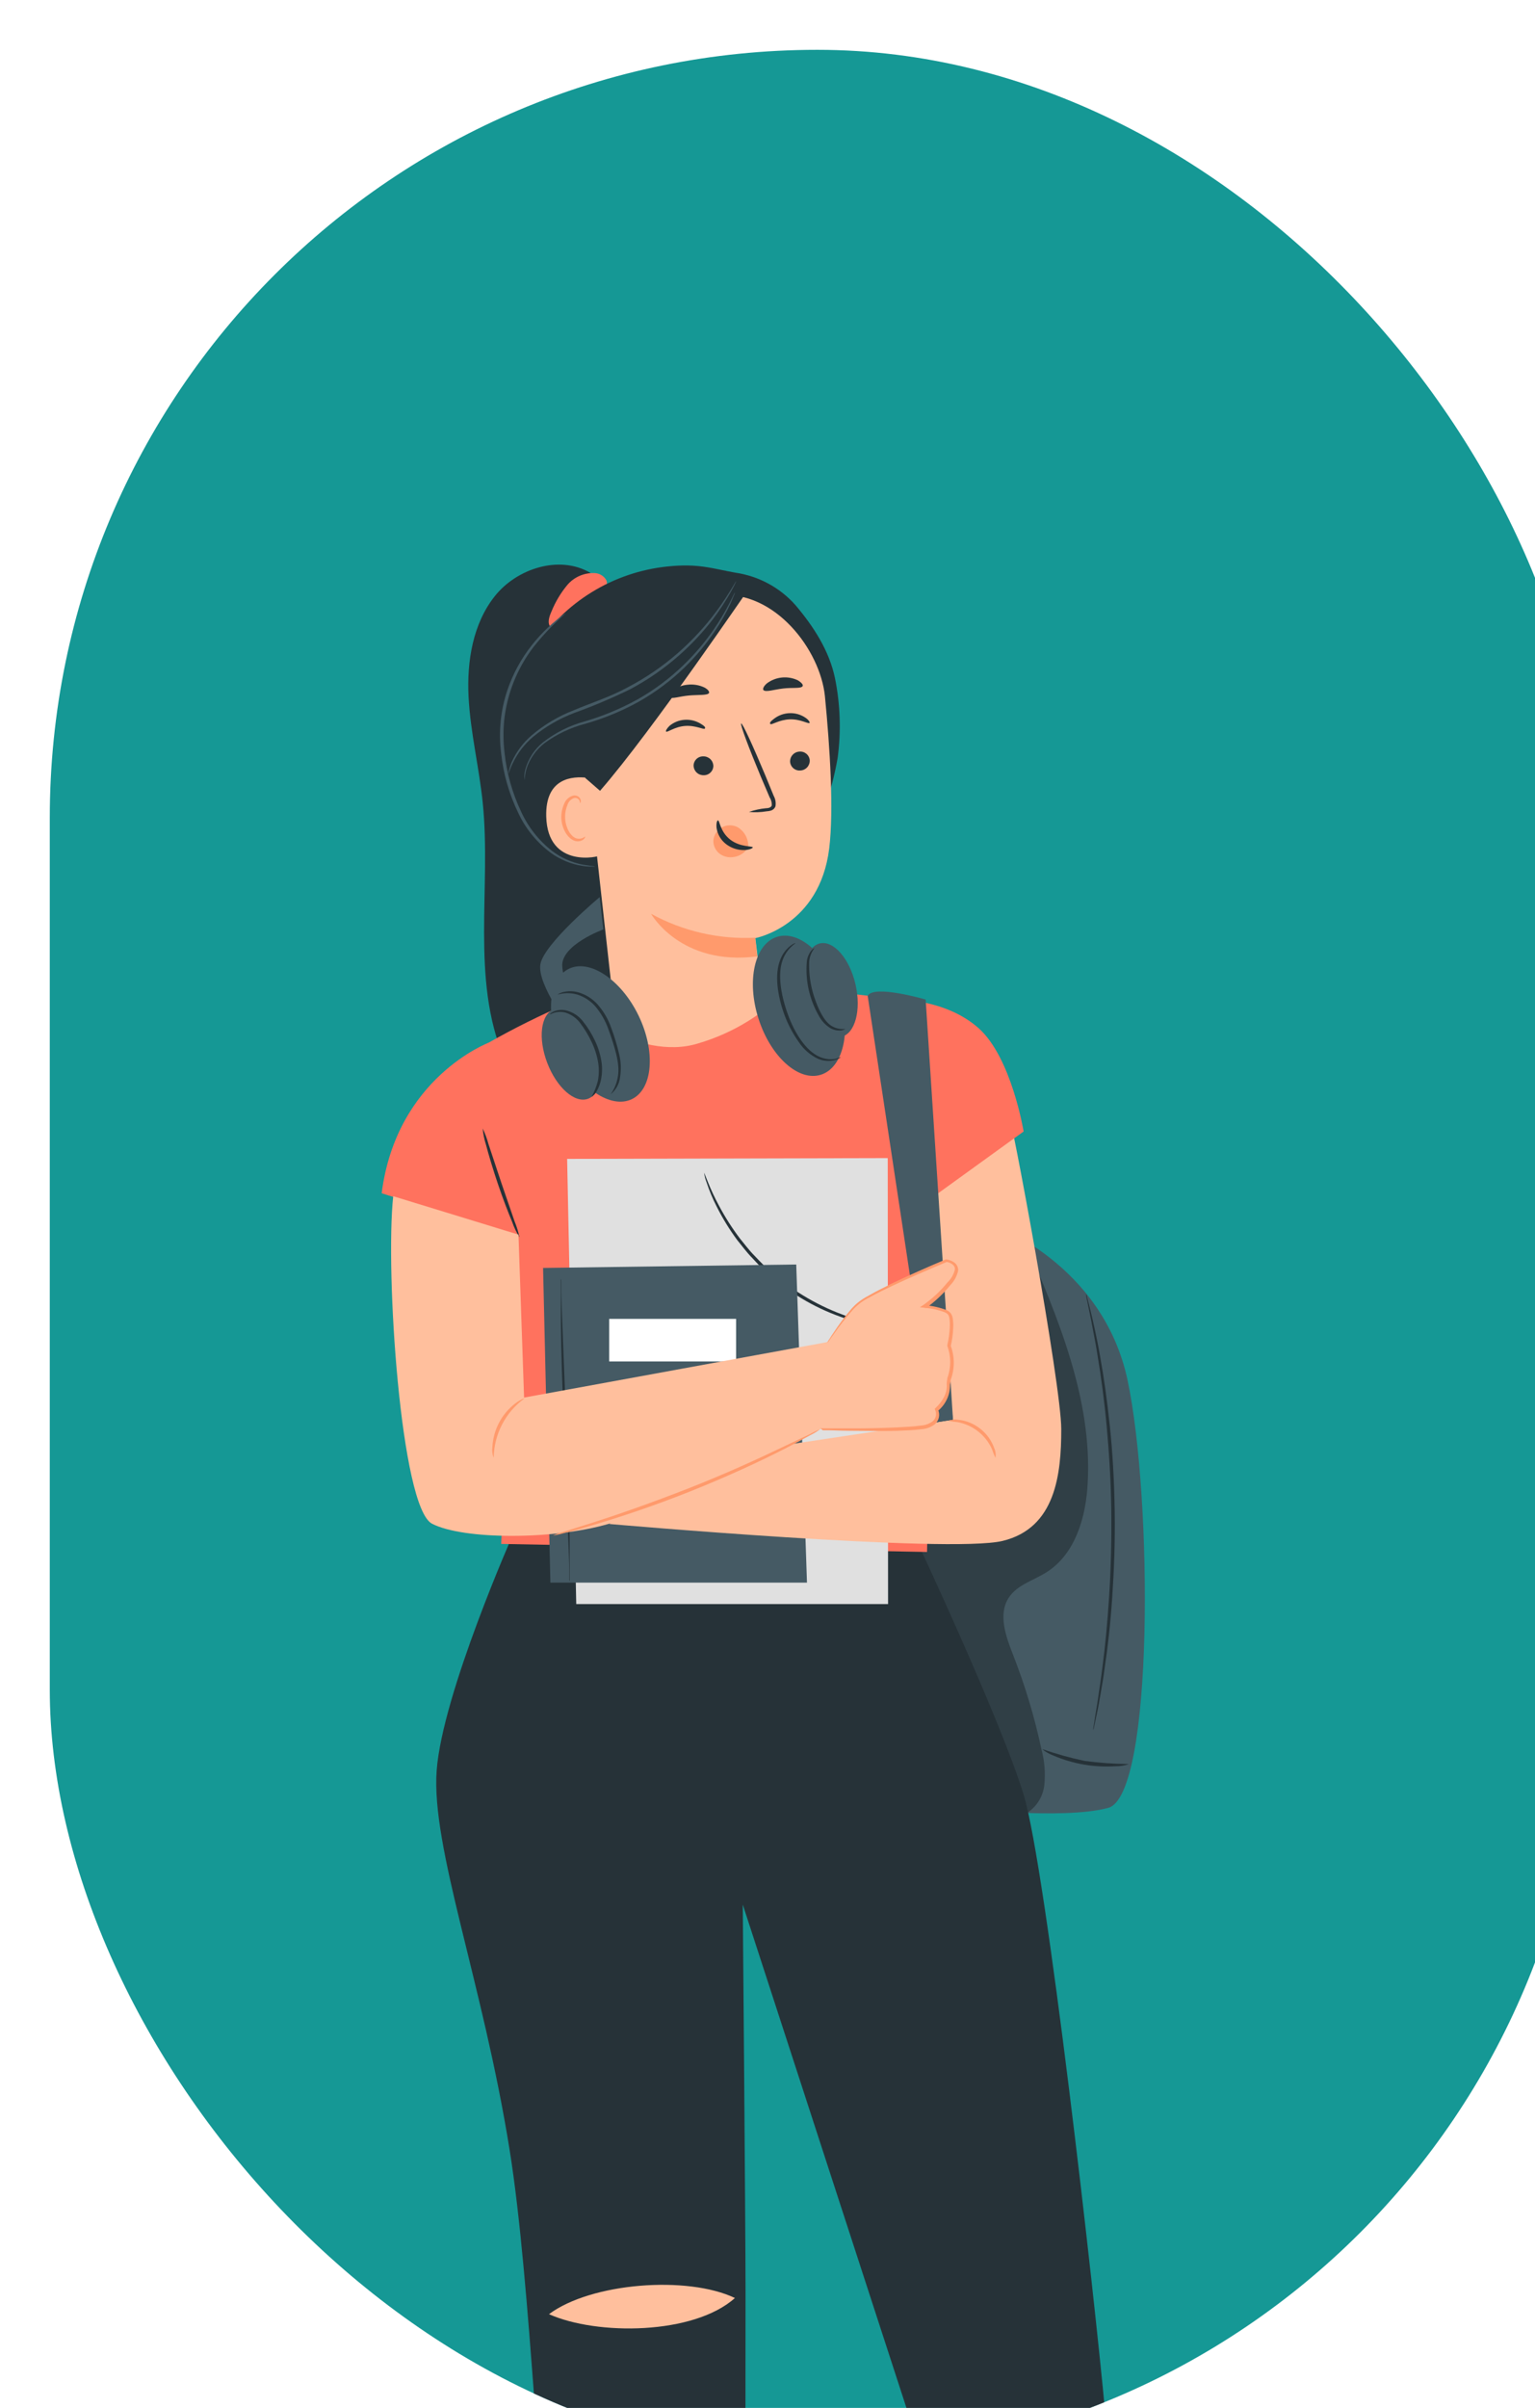 <svg width="185" height="290" viewBox="0 0 185 290" fill="none" xmlns="http://www.w3.org/2000/svg">
<g filter="url(#filter0_i_528_9573)">
<g clip-path="url(#clip0_528_9573)">
<rect width="185" height="290" rx="92.5" fill="#159895"/>
<path d="M52.181 90.686C51.744 86.419 50.695 82.216 50.472 77.933C50.25 73.651 50.989 69.106 53.651 65.776C56.312 62.447 61.429 60.818 65.132 62.98L66.173 66.547C66.268 83.146 67.945 99.871 68.04 116.462C68.04 118.647 66.451 120.761 65.657 122.819C64.862 124.876 63.011 126.609 60.834 126.672C57.981 126.752 55.86 124.042 54.739 121.42C50.719 111.885 53.222 100.968 52.181 90.686Z" fill="#263238"/>
<path d="M60.476 67.62C60.944 66.468 61.587 65.396 62.383 64.441C62.784 63.973 63.287 63.601 63.852 63.355C64.418 63.108 65.032 62.994 65.649 63.019C65.939 63.027 66.222 63.109 66.471 63.258C66.72 63.407 66.927 63.618 67.071 63.869C67.309 64.402 66.968 65.165 66.388 65.165L66.276 65.284C65.093 66.531 63.893 67.747 62.669 68.947C62.38 69.277 62.029 69.547 61.636 69.741C61.441 69.834 61.223 69.87 61.008 69.844C60.793 69.819 60.589 69.734 60.42 69.598C59.904 69.09 60.174 68.295 60.476 67.62Z" fill="#FF725E"/>
<path d="M58.458 72.03C60.216 69.306 62.563 67.011 65.325 65.314C68.088 63.617 71.196 62.561 74.421 62.225C78.203 61.828 79.848 62.479 82.644 62.972C85.436 63.382 87.994 64.763 89.867 66.873C92.052 69.448 93.951 72.379 94.635 75.685C95.275 78.847 95.382 82.094 94.952 85.291C94.232 89.406 92.839 93.373 90.829 97.035L85.076 98.266C80.253 98.862 75.358 99.458 70.551 98.775C65.744 98.092 60.937 95.962 58.045 92.053C53.977 86.634 54.644 77.608 58.458 72.03Z" fill="#263238"/>
<path d="M66.221 71.275L77.528 65.594L80.61 65.673C87.436 65.117 92.839 72.268 93.419 77.83C94.023 84.004 94.507 91.56 93.935 96.201C92.775 105.529 85.036 106.983 85.036 106.983C85.036 106.983 85.632 111.846 85.958 114.929L67.969 115.23L63.456 74.707C63.407 73.894 63.663 73.091 64.174 72.456C64.685 71.821 65.415 71.4 66.221 71.275Z" fill="#FFBF9D"/>
<path d="M79.975 95.239C80.001 94.904 80.112 94.582 80.296 94.302C80.479 94.021 80.731 93.791 81.026 93.633C81.322 93.474 81.653 93.393 81.989 93.396C82.324 93.399 82.653 93.486 82.946 93.65C83.345 93.902 83.669 94.256 83.886 94.675C84.102 95.094 84.203 95.563 84.178 96.034C84.003 96.334 83.766 96.594 83.482 96.796C83.198 96.997 82.875 97.135 82.533 97.201L82.207 97.241C81.663 97.282 81.123 97.121 80.69 96.788C80.461 96.601 80.278 96.364 80.154 96.096C80.03 95.828 79.969 95.534 79.975 95.239Z" fill="#FF9A6C"/>
<path d="M91.591 85.553C91.607 85.864 91.499 86.167 91.293 86.399C91.086 86.631 90.797 86.772 90.487 86.793C90.336 86.809 90.183 86.796 90.037 86.752C89.892 86.709 89.756 86.637 89.639 86.541C89.521 86.445 89.424 86.326 89.353 86.192C89.281 86.058 89.237 85.911 89.224 85.76C89.208 85.45 89.315 85.146 89.522 84.914C89.729 84.682 90.018 84.541 90.328 84.52C90.479 84.504 90.632 84.518 90.777 84.561C90.923 84.604 91.058 84.676 91.176 84.772C91.294 84.868 91.391 84.987 91.462 85.121C91.534 85.255 91.577 85.402 91.591 85.553Z" fill="#263238"/>
<path d="M91.567 81.064C91.424 81.223 90.495 80.587 89.184 80.635C87.873 80.682 86.991 81.35 86.848 81.199C86.705 81.048 86.911 80.849 87.317 80.539C87.856 80.133 88.509 79.906 89.184 79.888C89.85 79.867 90.506 80.056 91.059 80.428C91.488 80.714 91.631 81.008 91.567 81.064Z" fill="#263238"/>
<path d="M84.266 91.782C84.934 91.554 85.628 91.404 86.331 91.338C86.657 91.338 86.967 91.218 87.015 90.996C87.035 90.656 86.946 90.32 86.76 90.034L85.712 87.579C84.25 84.075 83.177 81.223 83.328 81.135C83.479 81.048 84.766 83.869 86.228 87.365L87.245 89.844C87.46 90.23 87.536 90.679 87.46 91.115C87.415 91.233 87.345 91.339 87.255 91.425C87.164 91.512 87.055 91.577 86.935 91.616C86.755 91.671 86.568 91.703 86.379 91.711C85.681 91.829 84.97 91.853 84.266 91.782Z" fill="#263238"/>
<path d="M85.012 106.935C80.644 107.151 76.302 106.152 72.466 104.051C72.466 104.051 76.002 110.368 85.259 109.184L85.012 106.935Z" fill="#FF9A6C"/>
<path d="M80.531 92.8C80.737 92.8 80.785 94.174 82.009 95.12C83.232 96.066 84.71 95.859 84.726 96.058C84.726 96.137 84.4 96.336 83.781 96.376C82.966 96.413 82.165 96.163 81.516 95.668C80.892 95.195 80.479 94.496 80.364 93.722C80.293 93.142 80.436 92.792 80.531 92.8Z" fill="#263238"/>
<path d="M90.733 76.638C90.527 76.956 89.541 76.781 88.397 76.916C87.253 77.052 86.315 77.385 86.013 77.115C85.902 76.98 86.013 76.67 86.403 76.32C86.934 75.915 87.567 75.665 88.232 75.597C88.897 75.53 89.567 75.648 90.169 75.939C90.646 76.241 90.821 76.487 90.733 76.638Z" fill="#263238"/>
<path d="M77.591 86.253C77.612 86.562 77.751 86.851 77.981 87.058C78.211 87.266 78.513 87.376 78.823 87.365C78.975 87.366 79.126 87.337 79.267 87.279C79.407 87.221 79.535 87.135 79.642 87.027C79.75 86.919 79.835 86.791 79.892 86.65C79.949 86.508 79.977 86.357 79.975 86.205C79.954 85.896 79.814 85.607 79.584 85.399C79.355 85.192 79.053 85.082 78.743 85.093C78.591 85.09 78.439 85.119 78.298 85.177C78.157 85.234 78.028 85.32 77.921 85.428C77.813 85.536 77.729 85.665 77.672 85.807C77.615 85.948 77.588 86.1 77.591 86.253Z" fill="#263238"/>
<path d="M74.278 82.105C74.437 82.248 75.287 81.525 76.566 81.429C77.845 81.334 78.823 81.914 78.95 81.747C79.077 81.58 78.847 81.405 78.418 81.143C77.836 80.797 77.162 80.638 76.487 80.69C75.824 80.739 75.193 80.995 74.683 81.421C74.349 81.755 74.198 82.041 74.278 82.105Z" fill="#263238"/>
<path d="M74.675 77.957C74.953 78.227 75.915 77.854 77.059 77.759C78.203 77.663 79.26 77.759 79.442 77.472C79.53 77.322 79.355 77.043 78.894 76.797C78.271 76.502 77.577 76.387 76.892 76.463C76.205 76.518 75.549 76.769 75.001 77.186C74.675 77.512 74.556 77.83 74.675 77.957Z" fill="#263238"/>
<path d="M66.403 90.058C66.403 89.367 65.522 87.762 64.814 87.675C62.979 87.452 59.705 87.675 59.833 92.339C59.999 98.695 66.316 97.186 66.324 97.003C66.332 96.82 66.475 92.442 66.403 90.058Z" fill="#FFBF9D"/>
<path d="M64.528 94.746C64.528 94.746 64.417 94.834 64.234 94.921C63.983 95.031 63.701 95.045 63.44 94.961C62.764 94.731 62.176 93.69 62.113 92.577C62.08 92.035 62.17 91.492 62.375 90.988C62.428 90.789 62.527 90.606 62.666 90.454C62.804 90.302 62.977 90.185 63.17 90.114C63.296 90.079 63.43 90.089 63.55 90.141C63.67 90.193 63.769 90.284 63.829 90.4C63.917 90.575 63.877 90.702 63.909 90.71C63.94 90.718 64.044 90.607 63.988 90.345C63.946 90.189 63.854 90.052 63.726 89.955C63.639 89.891 63.54 89.845 63.435 89.821C63.33 89.796 63.22 89.793 63.114 89.812C62.857 89.873 62.619 89.998 62.422 90.174C62.225 90.35 62.075 90.573 61.986 90.821C61.737 91.378 61.623 91.985 61.652 92.593C61.731 93.872 62.447 95.048 63.337 95.287C63.508 95.333 63.687 95.339 63.86 95.304C64.034 95.27 64.197 95.196 64.338 95.088C64.52 94.905 64.544 94.762 64.528 94.746Z" fill="#FF9A6C"/>
<path d="M64.568 87.722L66.316 89.24C72.625 82.017 84.647 64.266 83.979 65.315C80.729 64.421 77.307 64.353 74.023 65.117C68.962 66.452 59.459 69.884 60.142 75.931C60.826 81.977 64.568 87.722 64.568 87.722Z" fill="#263238"/>
<path d="M55.279 87.15C55.291 87.025 55.312 86.9 55.343 86.777C55.428 86.424 55.543 86.078 55.685 85.744C56.242 84.526 57.055 83.442 58.069 82.566C59.574 81.279 61.289 80.257 63.138 79.546C65.18 78.672 67.508 77.957 69.749 76.726C71.865 75.611 73.846 74.257 75.652 72.689C77.124 71.404 78.478 69.99 79.697 68.462C80.517 67.427 81.276 66.345 81.969 65.22C82.192 64.847 82.374 64.537 82.525 64.299C82.583 64.188 82.652 64.085 82.732 63.989C82.693 64.108 82.643 64.222 82.581 64.33C82.47 64.553 82.311 64.879 82.08 65.284C81.431 66.432 80.707 67.537 79.911 68.589C78.708 70.149 77.359 71.591 75.883 72.896C74.061 74.509 72.052 75.899 69.9 77.036C67.733 78.088 65.513 79.027 63.249 79.848C61.422 80.534 59.722 81.52 58.219 82.764C57.221 83.613 56.409 84.66 55.836 85.839C55.431 86.642 55.335 87.158 55.279 87.15Z" fill="#455A64"/>
<path d="M57.218 87.977C57.158 87.507 57.198 87.031 57.337 86.578C57.702 85.331 58.436 84.222 59.443 83.4C60.944 82.228 62.665 81.369 64.504 80.873C66.715 80.225 68.846 79.335 70.861 78.219C72.859 77.087 74.707 75.707 76.359 74.112C77.711 72.81 78.93 71.378 79.999 69.837C80.719 68.794 81.372 67.706 81.953 66.579L82.406 65.649C82.456 65.537 82.517 65.431 82.589 65.332C82.562 65.45 82.522 65.564 82.47 65.673C82.359 65.927 82.231 66.245 82.064 66.635C81.524 67.79 80.897 68.903 80.189 69.964C79.135 71.538 77.92 73 76.566 74.326C74.897 75.948 73.028 77.35 71.004 78.498C68.975 79.624 66.824 80.515 64.592 81.151C62.782 81.615 61.08 82.424 59.578 83.535C58.591 84.319 57.854 85.374 57.457 86.57C57.326 87.029 57.246 87.501 57.218 87.977Z" fill="#455A64"/>
<path d="M65.72 98.362C65.72 98.314 65.18 98.298 64.226 98.131C62.885 97.869 61.621 97.304 60.532 96.478C58.934 95.227 57.659 93.612 56.813 91.767C55.744 89.513 55.064 87.096 54.803 84.615C54.659 83.341 54.645 82.055 54.763 80.778C55.107 77.549 56.336 74.477 58.315 71.902C59.482 70.432 60.785 69.075 62.208 67.85C62.208 67.85 62.081 67.906 61.874 68.057C61.668 68.208 61.35 68.422 60.977 68.748C59.908 69.636 58.935 70.635 58.076 71.728C56.792 73.354 55.798 75.19 55.136 77.154C54.331 79.57 54.076 82.136 54.39 84.663C54.655 87.187 55.359 89.645 56.471 91.925C57.353 93.811 58.688 95.449 60.357 96.693C61.492 97.525 62.811 98.07 64.203 98.282C64.576 98.341 64.953 98.367 65.331 98.362C65.46 98.381 65.591 98.381 65.72 98.362Z" fill="#455A64"/>
<path d="M113.402 141.396C113.498 141.396 126.91 146.091 129.905 160.267C132.901 174.442 133.084 210.245 127.561 211.731C122.039 213.217 109.453 211.731 109.453 211.731L99.434 170.318L113.402 141.396Z" fill="#455A64"/>
<g opacity="0.3">
<path d="M117.526 143.461L101.984 166.075C101.021 167.323 100.282 168.729 99.799 170.23C99.14 172.813 100.046 175.498 100.935 178.001L112.377 210.102L117.534 212.486C118.172 212.13 118.716 211.627 119.121 211.019C119.526 210.411 119.78 209.715 119.862 208.99C120.012 207.537 119.893 206.069 119.512 204.659C118.688 200.793 117.547 197.001 116.104 193.321C115.222 191.072 114.26 188.41 115.587 186.4C116.604 184.858 118.567 184.342 120.124 183.357C123.597 181.164 124.892 176.706 125.09 172.606C125.647 162.515 121.547 152.782 117.526 143.461Z" fill="black"/>
</g>
<path d="M125.758 202.387C125.753 202.205 125.772 202.023 125.813 201.846L126.052 200.321C126.171 199.661 126.298 198.851 126.425 197.937C126.552 197.023 126.735 195.919 126.87 194.759C127.188 192.375 127.458 189.546 127.665 186.384C127.871 183.222 127.975 179.741 127.935 176.055C127.895 172.368 127.665 168.904 127.379 165.773C127.093 162.642 126.703 159.79 126.306 157.422C126.131 156.238 125.917 155.181 125.742 154.244C125.567 153.306 125.416 152.504 125.273 151.86L124.963 150.35C124.918 150.173 124.892 149.992 124.884 149.81C124.957 149.975 125.01 150.149 125.043 150.327C125.143 150.708 125.27 151.209 125.424 151.828C125.578 152.448 125.76 153.243 125.972 154.212C126.163 155.142 126.401 156.206 126.592 157.39C127.029 159.774 127.426 162.587 127.76 165.749C128.094 168.911 128.292 172.4 128.348 176.078C128.404 179.757 128.261 183.23 128.046 186.408C127.832 189.586 127.506 192.423 127.148 194.799C126.997 195.99 126.807 197.063 126.648 197.977C126.489 198.891 126.346 199.725 126.203 200.361C126.06 200.996 125.964 201.489 125.885 201.87C125.854 202.045 125.811 202.217 125.758 202.387Z" fill="#263238"/>
<path d="M130.056 206.455C129.545 206.632 129.008 206.72 128.467 206.717C125.904 206.884 123.337 206.446 120.974 205.438C120.472 205.252 120.005 204.984 119.592 204.643C121.267 205.231 122.979 205.709 124.717 206.073C126.487 206.311 128.27 206.438 130.056 206.455Z" fill="#263238"/>
<path d="M57.044 118.155L69.256 111.671L85.473 112.259L95.365 115.739L80.253 125.314L72.005 126.871L57.044 118.639" fill="#FFBF9D"/>
<path d="M55.899 178.629C55.899 178.629 47.31 197.985 46.627 207.233C45.943 216.482 52.189 232.731 55.415 252.897C58.029 269.154 59.006 298.935 60.826 308.628C62.645 318.322 69.272 343.319 69.272 343.319L83.805 344.217C83.805 344.217 83.852 277.783 83.852 269.893C83.852 262.003 83.519 223.379 83.519 223.379L103.899 286.007L113.49 345.838L130.39 345.043C130.39 345.043 128.07 294.191 127.212 284.704C125.933 270.68 120.108 219.176 117.375 210.158C114.642 201.139 104.011 178.534 104.011 178.534L55.899 178.629Z" fill="#263238"/>
<path d="M60.166 272.706C65.943 275.288 77.607 275.209 82.573 270.759C76.852 268.026 65.236 268.916 60.166 272.706Z" fill="#FFBF9D"/>
<path d="M44.696 127.586C44.696 127.586 49.63 121.595 52.888 119.577C55.941 117.845 59.087 116.282 62.312 114.897C62.312 114.897 70.845 121.929 78.139 119.664C82.372 118.424 86.193 116.066 89.2 112.839L105.52 114.722C105.52 114.722 108.214 151.987 107.109 156.588C106.005 161.188 105.727 180.91 105.727 180.91L54.406 179.94L55.955 139.695L44.696 127.586Z" fill="#FF725E"/>
<path d="M62.351 133.569L63.448 187.186H101.031L100.991 133.474L62.351 133.569Z" fill="#E0E0E0"/>
<path d="M100.212 153.894C99.822 153.862 99.436 153.79 99.06 153.679L97.725 153.362C97.133 153.225 96.551 153.045 95.985 152.821C92.618 151.727 89.51 149.959 86.848 147.625L85.704 146.6C85.338 146.25 85.012 145.877 84.678 145.519C83.987 144.828 83.439 144.057 82.867 143.366C81.923 142.092 81.091 140.739 80.38 139.322C79.892 138.37 79.48 137.382 79.148 136.366C79.002 136.002 78.906 135.619 78.862 135.229C78.862 135.229 79.013 135.619 79.299 136.318C79.692 137.299 80.14 138.257 80.642 139.186C81.379 140.577 82.227 141.905 83.177 143.159C83.741 143.835 84.289 144.597 84.972 145.273C85.306 145.615 85.632 145.98 85.99 146.322L87.118 147.331C89.75 149.613 92.791 151.373 96.081 152.519C96.636 152.757 97.206 152.956 97.789 153.115L99.1 153.497C99.482 153.597 99.854 153.729 100.212 153.894Z" fill="#263238"/>
<path d="M59.451 146.703L60.333 184.604H91.258L89.963 146.29L59.451 146.703Z" fill="#455A64"/>
<path d="M62.653 184.461C62.617 184.343 62.601 184.219 62.605 184.096V183.031C62.605 182.046 62.534 180.727 62.478 179.122C62.351 175.769 62.176 171.24 61.978 166.242C61.779 161.244 61.62 156.643 61.596 153.346C61.596 151.693 61.596 150.35 61.596 149.429C61.596 149.008 61.596 148.634 61.596 148.364C61.585 148.242 61.585 148.12 61.596 147.999C61.632 148.117 61.648 148.24 61.644 148.364C61.644 148.658 61.644 149.008 61.644 149.429C61.644 150.422 61.716 151.741 61.771 153.338C61.898 156.699 62.073 161.22 62.272 166.226C62.471 171.232 62.629 175.816 62.653 179.122C62.653 180.774 62.653 182.109 62.653 183.031C62.653 183.452 62.653 183.826 62.653 184.096C62.67 184.217 62.67 184.34 62.653 184.461Z" fill="#263238"/>
<path d="M82.716 152.837H67.421V157.962H82.716V152.837Z" fill="white"/>
<path d="M115.484 127.888C115.81 127.816 121.904 160.743 121.904 166.122C121.904 171.502 121.245 178.041 114.824 179.582C108.404 181.124 67.421 177.54 67.421 177.54L81.174 168.625L89.311 167.926L108.857 164.986L105.194 137.852C105.194 137.852 111.503 128.746 115.484 127.888Z" fill="#FFBF9D"/>
<path d="M113.974 169.579C113.809 169.231 113.665 168.872 113.545 168.506C113.169 167.68 112.601 166.956 111.887 166.395C111.174 165.833 110.337 165.451 109.445 165.28C109.061 165.246 108.679 165.191 108.301 165.113C108.676 164.961 109.086 164.917 109.485 164.986C110.455 165.084 111.376 165.46 112.139 166.067C112.912 166.669 113.496 167.479 113.823 168.403C113.99 168.771 114.042 169.18 113.974 169.579Z" fill="#FF9A6C"/>
<path d="M102.159 114.38C102.159 114.38 107.936 114.285 111.924 117.813C115.913 121.341 117.367 130.272 117.367 130.272L104.749 139.385L102.159 114.38Z" fill="#FF725E"/>
<path d="M40 137.709L56.638 142.985L52.896 119.577C52.896 119.577 41.772 123.764 40 137.709Z" fill="#FF725E"/>
<path d="M52.173 129.906C52.467 130.519 52.704 131.157 52.88 131.813C53.317 133.14 53.841 134.713 54.422 136.453L56.011 141.078C56.268 141.705 56.47 142.354 56.614 143.017C56.249 142.442 55.953 141.826 55.733 141.181C55.248 140.021 54.62 138.4 54.008 136.589C53.397 134.777 52.896 133.108 52.578 131.893C52.37 131.247 52.234 130.581 52.173 129.906Z" fill="#263238"/>
<path d="M98.576 113.943L106.354 165.383L108.857 164.954L105.56 114.38C105.56 114.38 99.259 112.537 98.576 113.943Z" fill="#455A64"/>
<path d="M93.713 155.634L57.163 162.317L56.487 142.691L41.391 138.066C40.413 147.093 42.288 175.554 46.071 177.509C49.853 179.463 60.826 179.455 67.413 177.509C74 175.562 93.053 166.027 93.053 166.027L93.713 155.634Z" fill="#FFBF9D"/>
<path d="M89.311 157.215L93.713 155.626C94.712 154.03 95.85 152.525 97.114 151.129C98.703 149.54 108.039 145.718 108.039 145.718C108.039 145.718 110.367 145.996 108.611 148.181C107.714 149.357 106.642 150.389 105.433 151.24C105.433 151.24 107.951 151.463 108.428 152.146C108.905 152.829 108.563 155.213 108.357 155.96C108.838 157.257 108.838 158.683 108.357 159.98L108.293 160.6C108.293 160.6 108.563 162.094 106.863 163.659C106.863 163.659 107.538 165.058 105.766 165.653C103.995 166.249 92.894 166.051 92.894 166.051L89.311 157.215Z" fill="#FFBF9D"/>
<path d="M92.894 166.027C92.894 166.027 92.99 166.027 93.18 166.027H94.015H97.193C98.552 166.027 100.204 165.987 102.088 165.908C103.025 165.86 104.026 165.821 105.059 165.678C105.566 165.64 106.051 165.452 106.45 165.137C106.628 164.97 106.749 164.751 106.795 164.511C106.84 164.271 106.809 164.023 106.704 163.802L106.648 163.675L106.744 163.58C107.152 163.21 107.494 162.772 107.753 162.285C108.021 161.8 108.143 161.248 108.102 160.696V160.64C108.102 160.449 108.15 160.235 108.174 160.028V159.973C108.635 158.727 108.635 157.357 108.174 156.111V156.039V155.976C108.341 155.275 108.439 154.559 108.468 153.838C108.492 153.475 108.476 153.11 108.42 152.75C108.397 152.594 108.34 152.445 108.253 152.313C108.144 152.197 108.011 152.105 107.864 152.043C107.08 151.75 106.259 151.568 105.425 151.502L104.869 151.439L105.337 151.129C106.406 150.364 107.367 149.461 108.198 148.443C108.631 148.026 108.937 147.494 109.08 146.91C109.151 146.377 108.563 146.044 108.031 145.972H108.126C105.743 146.973 103.486 147.943 101.531 148.864C100.554 149.325 99.648 149.778 98.822 150.231C98.051 150.606 97.358 151.123 96.78 151.757C95.967 152.673 95.208 153.636 94.507 154.641L93.935 155.436C93.875 155.532 93.806 155.622 93.729 155.706C93.729 155.706 93.729 155.594 93.88 155.404C94.031 155.213 94.166 154.927 94.404 154.609C95.067 153.568 95.802 152.575 96.605 151.637C97.19 150.982 97.894 150.443 98.679 150.048C99.473 149.58 100.419 149.111 101.388 148.634C103.343 147.688 105.56 146.695 107.983 145.678H108.031H108.079C108.416 145.728 108.737 145.855 109.016 146.052C109.17 146.163 109.294 146.312 109.374 146.485C109.455 146.657 109.49 146.847 109.477 147.037C109.328 147.705 108.992 148.317 108.508 148.801C107.651 149.853 106.657 150.786 105.552 151.574L105.464 151.193C106.345 151.261 107.212 151.454 108.039 151.765C108.247 151.85 108.432 151.984 108.579 152.154C108.708 152.339 108.793 152.551 108.826 152.774C108.887 153.162 108.906 153.557 108.881 153.95C108.85 154.7 108.747 155.445 108.571 156.174V156.039C109.076 157.384 109.076 158.866 108.571 160.211V160.163C108.571 160.378 108.524 160.584 108.5 160.775V160.719C108.514 161.338 108.387 161.951 108.126 162.512C107.866 163.072 107.48 163.566 106.998 163.953L107.038 163.739C107.179 164.03 107.221 164.36 107.16 164.677C107.098 164.995 106.936 165.285 106.696 165.503C106.241 165.865 105.687 166.081 105.107 166.122C104.042 166.258 103.041 166.281 102.096 166.321C100.204 166.369 98.552 166.321 97.193 166.321C95.834 166.321 94.754 166.281 94.015 166.258H93.18C93.076 166.192 92.981 166.115 92.894 166.027Z" fill="#FF9A6C"/>
<path d="M53.484 169.531C53.335 169.136 53.286 168.71 53.341 168.292C53.391 167.271 53.662 166.273 54.133 165.367C54.605 164.46 55.267 163.667 56.074 163.04C56.694 162.571 57.147 162.396 57.171 162.444C56.056 163.264 55.145 164.33 54.508 165.559C53.872 166.788 53.527 168.147 53.5 169.531H53.484Z" fill="#FF9A6C"/>
<path d="M92.839 166.13C92.473 166.403 92.082 166.64 91.671 166.838C90.876 167.275 89.78 167.87 88.381 168.578C85.576 170.008 81.635 171.843 77.17 173.623C72.704 175.403 68.581 176.754 65.561 177.644C64.052 178.089 62.828 178.438 61.97 178.637C61.533 178.767 61.087 178.866 60.635 178.931C61.052 178.742 61.486 178.59 61.93 178.478L65.474 177.366C68.462 176.404 72.569 174.982 77.019 173.234C81.469 171.486 85.418 169.674 88.246 168.315L91.599 166.726C91.999 166.5 92.413 166.301 92.839 166.13Z" fill="#FF9A6C"/>
<path d="M70.956 116.303C73.046 120.633 72.681 125.146 70.162 126.37C67.643 127.594 63.853 125.083 61.763 120.752C59.673 116.422 60.047 111.909 62.558 110.677C65.069 109.446 68.867 111.996 70.956 116.303Z" fill="#455A64"/>
<path d="M65.68 119.839C66.817 122.819 66.475 125.719 64.886 126.323C63.297 126.927 61.104 125.004 59.96 122.024C58.815 119.045 59.165 116.152 60.754 115.548C62.343 114.945 64.544 116.867 65.68 119.839Z" fill="#455A64"/>
<path d="M85.418 116.692C83.948 112.116 84.941 107.698 87.634 106.832C90.328 105.966 93.705 108.985 95.175 113.57C96.645 118.154 95.644 122.564 92.95 123.43C90.257 124.296 86.888 121.277 85.418 116.692Z" fill="#455A64"/>
<path d="M91.138 113.927C90.423 110.821 91.178 107.992 92.823 107.618C94.468 107.245 96.391 109.446 97.106 112.553C97.821 115.659 97.058 118.48 95.413 118.862C93.769 119.243 91.83 117.026 91.138 113.927Z" fill="#455A64"/>
<path d="M62.82 117.948C62.82 117.948 58.728 112.616 59.125 110.145C59.523 107.674 66.276 102.041 66.276 102.041L66.713 105.934C66.713 105.934 61.596 107.793 61.763 110.376C61.93 112.958 64.195 117.209 64.195 117.209L62.82 117.948Z" fill="#455A64"/>
<path d="M65.307 126.092C65.628 125.496 65.876 124.864 66.046 124.209C66.191 123.497 66.21 122.766 66.102 122.048C65.961 121.166 65.694 120.31 65.307 119.505C64.926 118.69 64.46 117.918 63.917 117.201C63.484 116.627 62.889 116.198 62.208 115.969C61.746 115.834 61.256 115.834 60.794 115.969C60.46 116.073 60.301 116.192 60.277 116.16C60.254 116.128 60.397 115.977 60.738 115.818C61.24 115.603 61.801 115.566 62.327 115.715C63.086 115.921 63.758 116.367 64.242 116.986C64.831 117.717 65.327 118.518 65.72 119.37C66.123 120.213 66.391 121.114 66.515 122.04C66.608 122.805 66.556 123.581 66.364 124.328C66.229 124.827 66.011 125.3 65.72 125.727C65.482 125.973 65.323 126.108 65.307 126.092Z" fill="#263238"/>
<path d="M67.595 125.79C68.062 125.135 68.365 124.378 68.477 123.581C68.724 122.103 68.088 120.069 67.309 117.916C66.951 116.911 66.412 115.979 65.72 115.167C65.145 114.526 64.41 114.049 63.591 113.784C62.813 113.556 61.985 113.556 61.207 113.784C61.207 113.784 61.39 113.617 61.811 113.498C62.412 113.338 63.045 113.338 63.646 113.498C64.539 113.743 65.346 114.233 65.974 114.913C66.718 115.747 67.29 116.719 67.659 117.773C68.05 118.81 68.371 119.872 68.62 120.951C68.838 121.838 68.879 122.759 68.74 123.661C68.701 124.074 68.58 124.476 68.383 124.841C68.186 125.207 67.919 125.53 67.595 125.79Z" fill="#263238"/>
<path d="M95.874 117.916C95.874 117.916 95.731 118.043 95.413 118.099C94.948 118.151 94.477 118.054 94.07 117.82C93.49 117.461 93.016 116.953 92.696 116.351C91.546 114.359 91.038 112.062 91.242 109.772C91.298 109.316 91.474 108.883 91.75 108.516C91.965 108.262 92.132 108.19 92.148 108.206C91.793 108.666 91.578 109.217 91.528 109.795C91.471 111.22 91.668 112.643 92.108 113.999C92.632 115.588 93.316 117.002 94.221 117.558C94.716 117.861 95.299 117.987 95.874 117.916Z" fill="#263238"/>
<path d="M95.334 121.317C95.334 121.317 95.143 121.523 94.666 121.658C93.99 121.842 93.272 121.798 92.624 121.531C91.683 121.096 90.88 120.408 90.304 119.545C89.579 118.533 88.991 117.43 88.556 116.263C87.65 113.8 87.356 111.297 88.024 109.621C88.261 108.964 88.673 108.384 89.216 107.944C89.597 107.634 89.867 107.555 89.875 107.579C89.883 107.602 89.653 107.738 89.319 108.063C88.852 108.526 88.5 109.092 88.294 109.716C87.746 111.305 88.064 113.689 88.938 116.12C89.811 118.552 91.202 120.586 92.736 121.261C93.33 121.538 93.994 121.632 94.642 121.531C95.088 121.42 95.318 121.285 95.334 121.317Z" fill="#263238"/>
</g>
</g>
<defs>
<filter id="filter0_i_528_9573" x="0" y="0" width="191" height="296" filterUnits="userSpaceOnUse" color-interpolation-filters="sRGB">
<feFlood flood-opacity="0" result="BackgroundImageFix"/>
<feBlend mode="normal" in="SourceGraphic" in2="BackgroundImageFix" result="shape"/>
<feColorMatrix in="SourceAlpha" type="matrix" values="0 0 0 0 0 0 0 0 0 0 0 0 0 0 0 0 0 0 127 0" result="hardAlpha"/>
<feOffset dx="6" dy="6"/>
<feGaussianBlur stdDeviation="7.5"/>
<feComposite in2="hardAlpha" operator="arithmetic" k2="-1" k3="1"/>
<feColorMatrix type="matrix" values="0 0 0 0 0 0 0 0 0 0 0 0 0 0 0 0 0 0 0.25 0"/>
<feBlend mode="normal" in2="shape" result="effect1_innerShadow_528_9573"/>
</filter>
<clipPath id="clip0_528_9573">
<rect width="185" height="290" rx="92.5" fill="white"/>
</clipPath>
</defs>
</svg>
